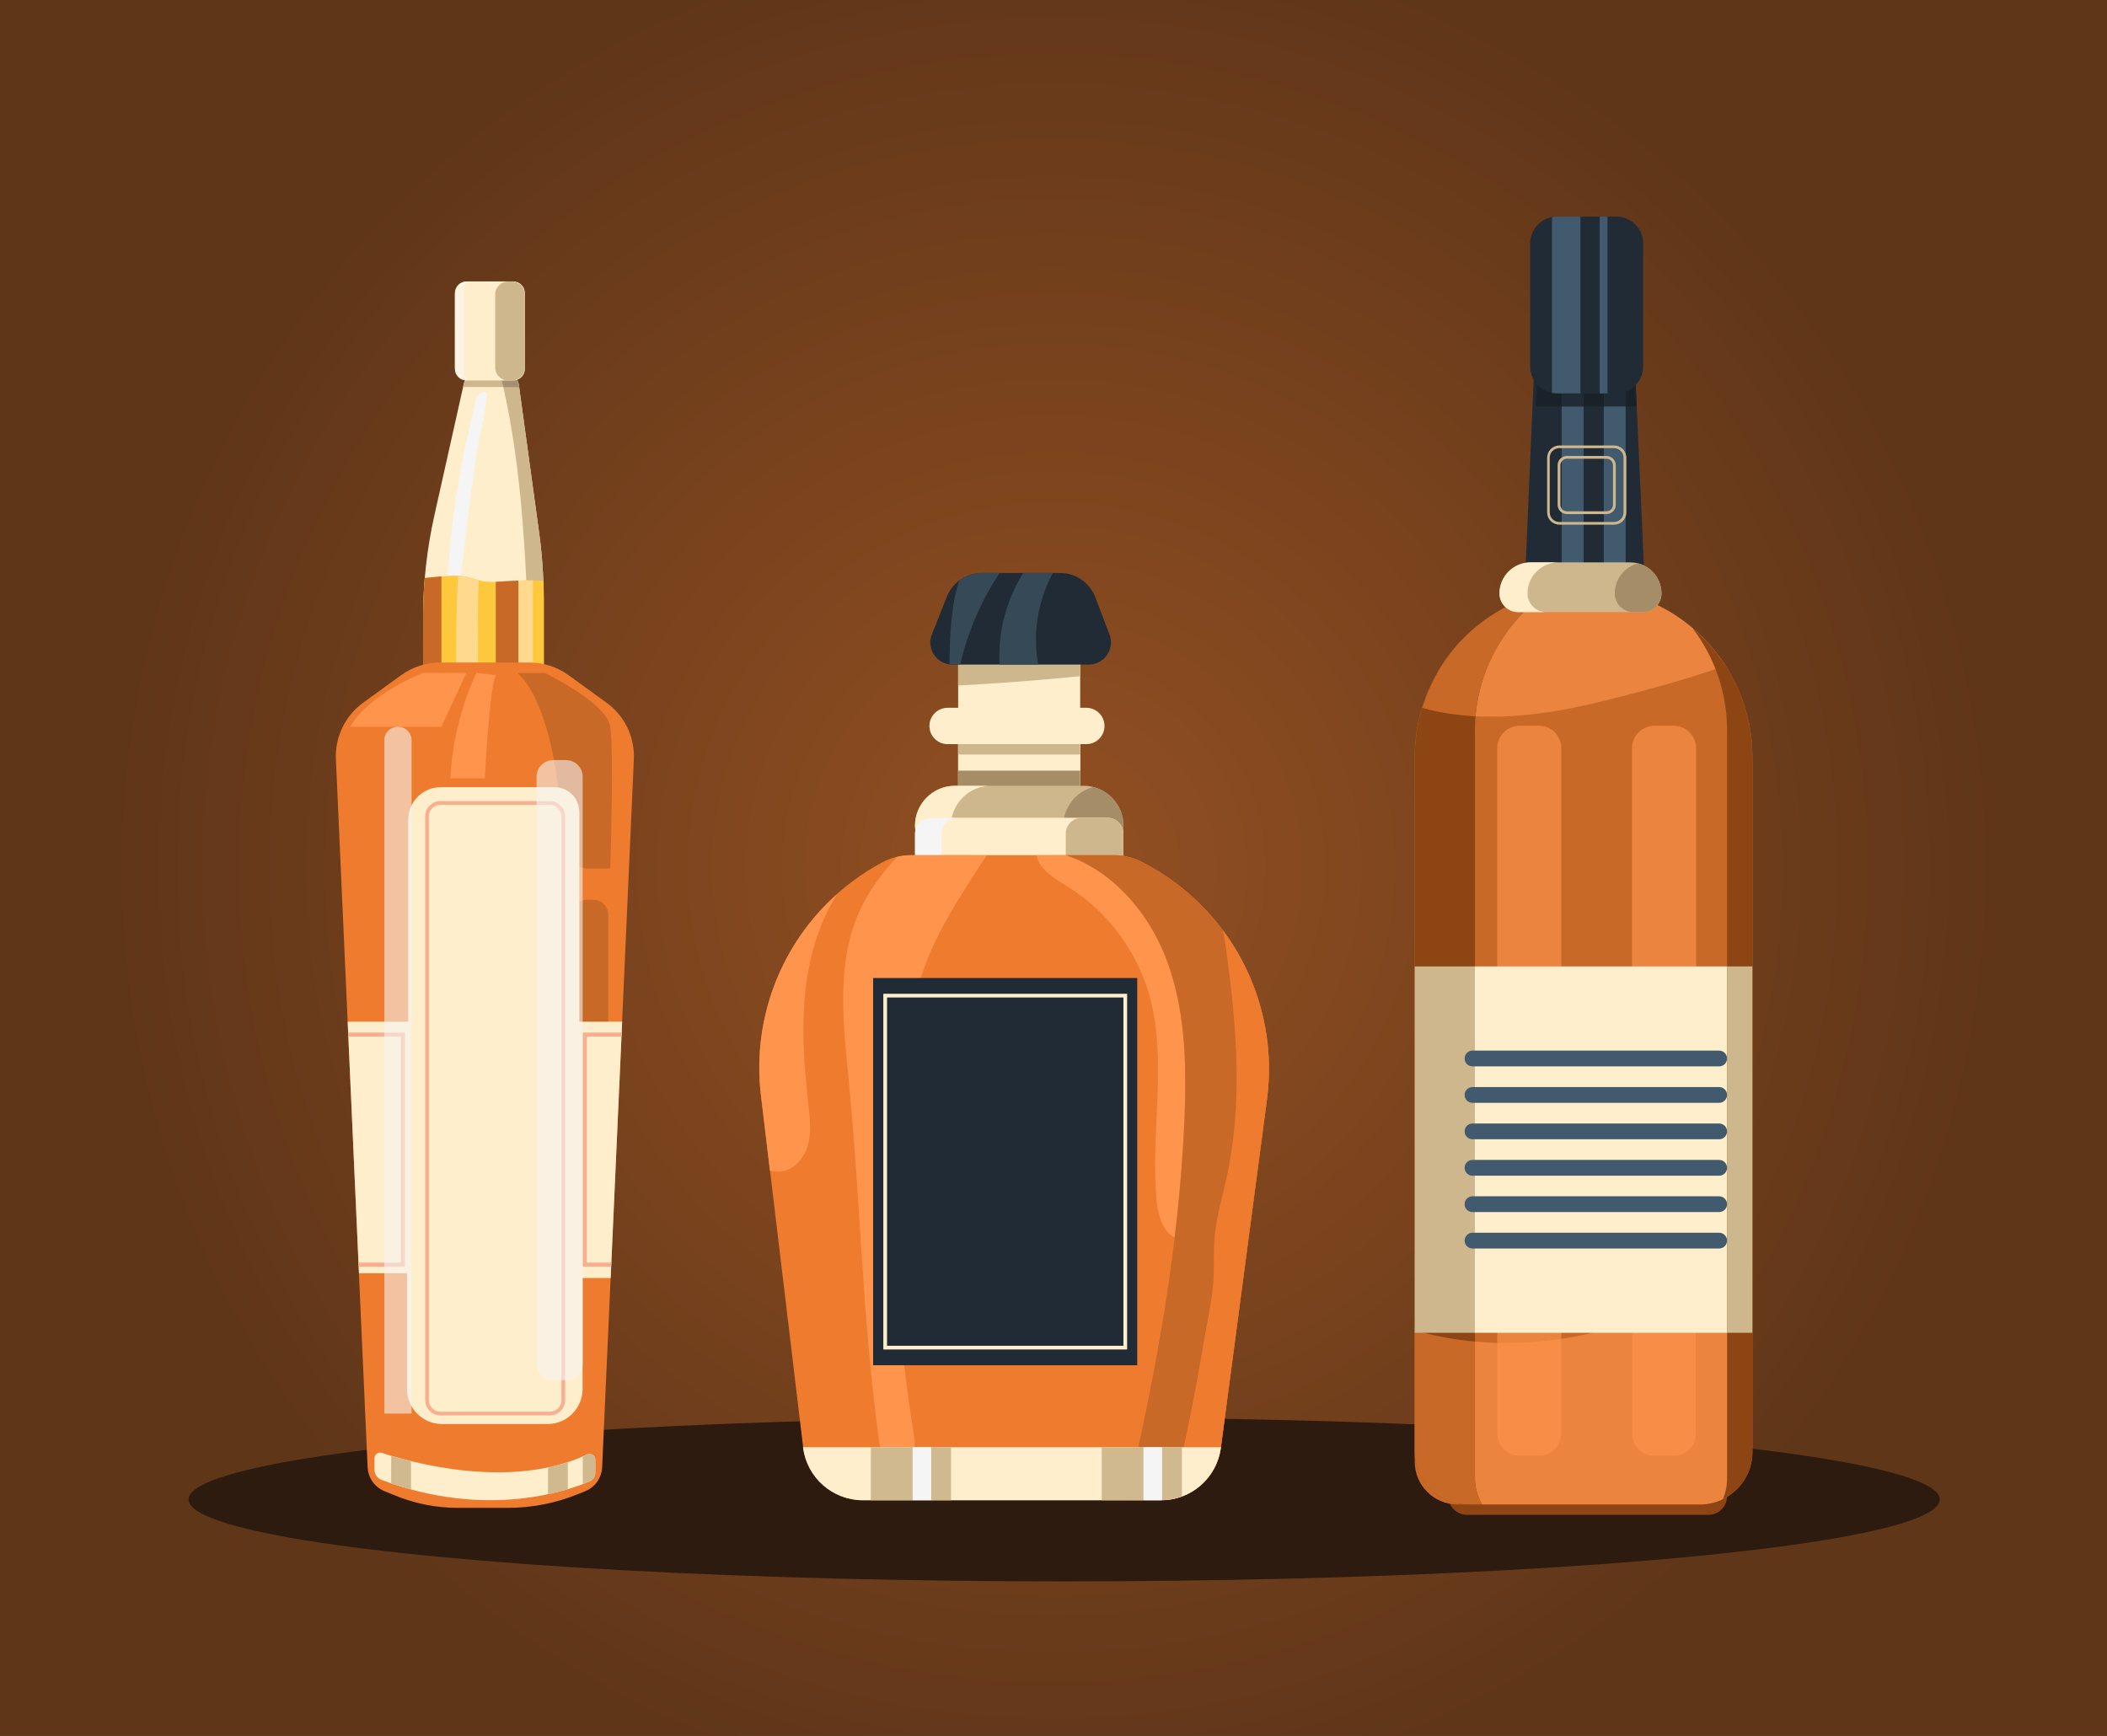 <?xml version="1.0" encoding="utf-8"?>
<!-- Generator: Adobe Illustrator 22.1.0, SVG Export Plug-In . SVG Version: 6.00 Build 0)  -->
<svg version="1.1" xmlns="http://www.w3.org/2000/svg" xmlns:xlink="http://www.w3.org/1999/xlink" x="0px" y="0px"
	 viewBox="0 0 2272 1872" style="enable-background:new 0 0 2272 1872;" xml:space="preserve">
<rect x="0" y="0" width="2272" height="1872" fill="#333333" stroke="none"/>
<style type="text/css">
	.st0{fill:url(#SVGID_1_);}
	.st1{fill:#2D1B0F;}
	.st2{fill:#FFEECB;}
	.st3{fill:#CEB78D;}
	.st4{fill:#A59171;}
	.st5{fill:#F5F5F5;}
	.st6{fill:#FEC83D;}
	.st7{fill:#C96928;}
	.st8{fill:#FFD98D;}
	.st9{fill:#EF7C2E;}
	.st10{fill:#FF954D;}
	.st11{fill:none;stroke:#F9AE90;stroke-width:4;stroke-miterlimit:10;}
	.st12{fill:#F9AE90;}
	.st13{fill:#D1B98F;}
	.st14{opacity:0.58;fill:#F5F5F5;}
	.st15{fill:#FCF3E3;}
	.st16{fill:#A58D67;}
	.st17{fill:#202B35;}
	.st18{fill:none;}
	.st19{fill:#364956;}
	.st20{fill:#192228;}
	.st21{fill:#415A6D;}
	.st22{fill:#8E4514;}
	.st23{opacity:0.61;fill:#FF954D;}
</style>
<g id="Background">
	<g id="Layer_1_1_">
	</g>
	<g id="Layer_2">
	</g>
	<g id="Layer_1_2_">
	</g>
	<g id="Layer_2_1_">
	</g>
	<g>
		<g>
			<radialGradient id="SVGID_1_" cx="1136" cy="936" r="1040.815" gradientUnits="userSpaceOnUse">
				<stop  offset="0" style="stop-color:#935022"/>
				<stop  offset="0.975" style="stop-color:#603619"/>
			</radialGradient>
			<rect x="0" class="st0" width="2272" height="1872"/>
		</g>
	</g>
</g>
<g id="object">
	<g>
		<ellipse class="st1" cx="1147.5" cy="1617" rx="944.2" ry="88.4"/>
		<g>
			<g>
				<g>
					<path class="st2" d="M581.5,575.7l-22-160.4c-1.1-7.9-7.8-13.7-15.8-13.7h-28.1c-7.4,0-13.9,5.2-15.5,12.4l-31.6,141.3
						c-8.2,36.5-12.3,73.9-12.3,111.3v59.2h130.1v-80.6C586.2,621.8,584.6,598.7,581.5,575.7z"/>
					<path class="st3" d="M586.2,645.1c0-23.2-1.6-46.4-4.7-69.4l-22-160.4c-1.1-7.9-7.8-13.7-15.8-13.7h-5.4
						c1.9,5,3.2,10.4,4.4,15.7c20.5,91.1,24.2,185.1,27.8,278.4c0.4,9.7-0.1,19.9,0,30.1h15.7V645.1z"/>
					<path class="st3" d="M542.7,417.2c-1.2-5.2-2.5-10.6-4.4-15.7h-22.7c-7.4,0-13.9,5.2-15.5,12.4l-0.8,3.5h43.5
						C542.7,417.4,542.7,417.3,542.7,417.2z"/>
					<path class="st4" d="M542.8,417.5h17l-0.3-2.2c-1.1-7.9-7.8-13.7-15.8-13.7h-5.4c1.9,5,3.2,10.4,4.4,15.7
						C542.7,417.3,542.7,417.4,542.8,417.5z"/>
					<path class="st5" d="M518.5,423.9c-6.6,3.1-7,15.3-8.5,21.5c-9.9,39.6-17.3,79.8-22.1,120.3c-2.7,22.4-4.6,44.8-5.8,67.3
						c-0.2,4.1-0.4,8.5,1.6,12.1c1.9,3.7,6.6,6.2,10.3,4.3c5.5-52.6,12-105.1,19.5-157.5c2.9-20.1,8.9-40.5,10.9-60.6
						C524.9,425.6,527,419.9,518.5,423.9z"/>
					<path class="st6" d="M545.3,626.8c-8.3,0.6-16.8,1.4-25-0.1c-5.9-1.1-11.5-3.5-17.4-4.7c-9.4-2-19.2-1.1-28.8-0.2
						c-5.3,0.5-10.7,1-16,1.5c-1.2,14.4-1.8,28.8-1.8,43.3v59.2h130.1v-80.6c0-6.3-0.1-12.6-0.4-18.9
						C572.3,625.6,558.8,625.9,545.3,626.8z"/>
					<path class="st7" d="M545.3,626.8c-3.5,0.2-7.1,0.5-10.7,0.7v98.2h24.5v-99.6C554.5,626.3,549.9,626.5,545.3,626.8z"/>
					<path class="st8" d="M559.1,626.1v99.6h15.6v-99.8C569.5,625.8,564.3,625.9,559.1,626.1z"/>
					<path class="st8" d="M516.3,625.8c-4.5-1.2-8.9-2.8-13.5-3.8c-3-0.6-6-1-9-1.1c-1.4,34.9-2.6,69.9-1.7,104.8H515
						C516.1,692.4,514.4,658.9,516.3,625.8z"/>
					<path class="st7" d="M474,621.8c-5.3,0.5-10.7,1-16,1.5c-1.2,14.4-1.8,28.8-1.8,43.3v59.2H476V621.6
						C475.3,621.7,474.7,621.7,474,621.8z"/>
					<path class="st9" d="M654,757.8L612.9,728c-12.2-8.8-26.8-13.5-41.8-13.5H525h-4.3h-46.2c-15,0-29.6,4.7-41.8,13.5l-41.1,29.8
						c-19.4,14.1-30.5,37-29.4,60.9l34.2,763.6c0.5,11.4,7.6,21.5,18.2,25.8l11.3,4.6c21.6,8.9,44.6,13.4,67.9,13.4h26.9h4.3h22.4
						c26.2,0,52.2-5.1,76.5-15.1l7.2-2.9c10.6-4.3,17.7-14.4,18.2-25.8l34.2-763.6C684.5,794.7,673.5,771.8,654,757.8z"/>
					<path class="st7" d="M656,1310.4h-39.7V986.6c0-9,7.3-16.3,16.3-16.3h7c9,0,16.3,7.3,16.3,16.3V1310.4z"/>
					<path class="st7" d="M557.6,725.7c0,0,42.8,27.3,49.5,185.3c0.6,14.3,12.4,25.6,26.7,25.6h24.3c0,0,4-126.9,0-152.8
						c-4-26-70.5-58-70.5-58H557.6z"/>
					<path class="st10" d="M456.2,725.7c0,0-58.9,22.7-78.4,58h98.1l27-58H456.2z"/>
					<g>
						<path class="st2" d="M624.7,1101.8V875.7c0-14.8-12-26.8-26.8-26.8H475.3c-19.4,0-35.1,15.7-35.1,35.1v217.8h-65.3l12.2,271.3
							h51.8V1498c0,20.8,16.9,37.7,37.7,37.7h113.9c20.8,0,37.7-16.9,37.7-37.7v-119.8h30.3l12.4-276.4H624.7z"/>
					</g>
					<path class="st11" d="M592.9,1524.4H475c-8,0-14.5-6.5-14.5-14.5V880.4c0-8,6.5-14.5,14.5-14.5h117.9c8,0,14.5,6.5,14.5,14.5
						v629.6C607.4,1517.9,600.9,1524.4,592.9,1524.4z"/>
					<g>
						<polygon class="st12" points="436.7,1113.5 375.4,1113.5 375.6,1117.9 432.2,1117.9 432.2,1361.6 386.5,1361.6 386.7,1366 
							436.7,1366 						"/>
						<polygon class="st12" points="628.3,1366 658.9,1366 659.1,1361.6 632.8,1361.6 632.8,1117.9 670,1117.9 670.2,1113.5 
							628.3,1113.5 						"/>
					</g>
					<path class="st2" d="M633.2,1568.5c-82.5,39.1-191.4,8.2-221.4-1.7c-3.9-1.3-8,1.6-8,5.8v12.1c0,5,3.1,9.6,7.7,11.3
						c114,42.7,201.8,11.3,224.6,1.4c3.5-1.5,5.8-5.1,5.8-9V1574C641.9,1569.5,637.2,1566.6,633.2,1568.5z"/>
					<g>
						<path class="st13" d="M421.8,1599.7c7.2,2.5,14.4,4.6,21.4,6.5v-30.5c-8.2-2-15.4-4-21.4-5.8V1599.7z"/>
						<path class="st13" d="M590.9,1611.4c8-1.7,15.1-3.6,21.4-5.4v-29.1c-7,2.3-14.2,4.2-21.4,5.7V1611.4z"/>
						<path class="st13" d="M633.2,1568.5c-1.6,0.8-3.2,1.5-4.8,2.2v29.8c3.1-1.2,5.7-2.2,7.7-3.1c3.5-1.5,5.8-5.1,5.8-9V1574
							C641.9,1569.5,637.2,1566.6,633.2,1568.5z"/>
					</g>
					<path class="st14" d="M429.1,783.7c-8.1,0-14.7,6.6-14.7,14.7v726h29.4v-726C443.8,790.3,437.2,783.7,429.1,783.7z"/>
					<path class="st14" d="M610.4,1488.4h-13.9c-9.9,0-17.9-8-17.9-17.9V837.6c0-9.9,8-17.9,17.9-17.9h13.9c9.9,0,17.9,8,17.9,17.9
						v632.9C628.3,1480.4,620.3,1488.4,610.4,1488.4z"/>
					<path class="st10" d="M513.8,725.7c0,0-25.1,49-28.2,113.7h37.2c0,0,4.8-99.1,11.9-111.4L513.8,725.7z"/>
				</g>
				<path class="st2" d="M553.5,410.3h-50.5c-6.9,0-12.5-5.6-12.5-12.5V316c0-6.9,5.6-12.5,12.5-12.5h50.5c6.9,0,12.5,5.6,12.5,12.5
					v81.8C566,404.7,560.4,410.3,553.5,410.3z"/>
				<path class="st15" d="M500.4,313.3c0-3.7,1.3-7.1,3.5-9.8c-7.4,0.3-13.3,6.4-13.3,13.9v78.9c0,7.5,5.9,13.6,13.3,13.9
					c-2.2-2.7-3.5-6.1-3.5-9.8V313.3z"/>
				<path class="st3" d="M566,396.4v-78.9c0-7.7-6.2-13.9-13.9-13.9h-4.2c-7.7,0-13.9,6.2-13.9,13.9v78.9c0,7.7,6.2,13.9,13.9,13.9
					h4.2C559.8,410.3,566,404,566,396.4z"/>
			</g>
			<g>
				<rect x="1033.2" y="692.8" class="st2" width="131.6" height="189.8"/>
				<path class="st3" d="M1164.8,692.8h-131.6v46.5c43.9-2.4,87.8-5.7,131.6-10.1V692.8z"/>
				<g>
					<g>
						<rect x="1033.2" y="783.5" class="st2" width="131.6" height="230.3"/>
						<rect x="1033.2" y="831.1" class="st16" width="131.6" height="26.6"/>
						<rect x="1033.2" y="787.1" class="st3" width="131.6" height="26.6"/>
						<path class="st3" d="M1168.3,847.4h-138.5c-23.8,0-43.1,19.3-43.1,43.1v0c0,14.3,11.6,25.9,25.9,25.9h173
							c14.3,0,25.9-11.6,25.9-25.9v0C1211.4,866.7,1192.1,847.4,1168.3,847.4z"/>
						<path class="st16" d="M1211.4,890.5L1211.4,890.5c0-20.1-13.8-37-32.4-41.8c-18.6,4.8-32.4,21.7-32.4,41.8v0
							c0,14.3,11.6,25.9,25.9,25.9h13.1C1199.8,916.4,1211.4,904.8,1211.4,890.5z"/>
						<path class="st2" d="M1025.5,890.5L1025.5,890.5c0-23.8,19.3-43.1,43.1-43.1h-38.9c-23.8,0-43.1,19.3-43.1,43.1v0
							c0,14.3,11.6,25.9,25.9,25.9h38.9C1037.1,916.4,1025.5,904.8,1025.5,890.5z"/>
						<path class="st2" d="M1194.1,881.9h-190.2c-9.5,0-17.2,7.7-17.2,17.2v51.7h224.7v-51.7
							C1211.4,889.6,1203.6,881.9,1194.1,881.9z"/>
						<path class="st5" d="M1032.5,881.9h-28.6c-9.5,0-17.2,7.7-17.2,17.2v51.7h28.6v-51.7C1015.2,889.6,1022.9,881.9,1032.5,881.9z
							"/>
						<path class="st3" d="M1194.1,881.9h-27.7c-9.5,0-17.2,7.7-17.2,17.2v51.7h62.2v-51.7C1211.4,889.6,1203.6,881.9,1194.1,881.9z
							"/>
						<path class="st9" d="M1231.9,929.9l-0.9-0.5c-9.2-4.7-19.3-7.2-29.6-7.2H982.2c-10.7,0-21.1,2.6-30.5,7.6l0,0
							c-91.4,48.7-143.4,148.4-131.1,251.2l45.4,379.5c3.9,32.7,31.6,57.3,64.5,57.3H1252c32.6,0,60.1-24.1,64.4-56.4l49.7-375.3
							C1380.2,1080.9,1326.4,978.3,1231.9,929.9z"/>
					</g>
					<path class="st10" d="M1152.8,957c40.9,25.9,71.9,67,85.7,113.4c21.7,73.2,0.9,152,9.1,227.9c1.5,14,7.6,30.9,19,36.1
						c5.1-42.7,8.8-85.5,10.6-128.5c2.4-59,1-119.7-20.8-174.6c-19.4-48.9-57.8-92.7-107-109h-31.7c0.4,2.3,1.1,4.5,2.1,6.6
						C1126.5,941.9,1140.5,949.2,1152.8,957z"/>
					<path class="st10" d="M915.3,1165.8c14.2,145.9,15.2,293.3,40.4,437.7c13.9,0.2,25.4-12.2,29-25.6c3.6-13.4,1.3-27.6-0.9-41.3
						c-18.4-115.7-23.1-233.5-13.9-350.3c4.2-53.9,11.6-108.3,32.7-158c13.7-32.3,32.9-62,51.9-91.4c3.2-4.9,6.3-9.8,9.6-14.6h-81.9
						c-5,0-9.9,0.6-14.7,1.7c-16.5,17.6-30.9,36.9-40.8,58.9C901.4,1039.3,909.3,1104.2,915.3,1165.8z"/>
					<path class="st10" d="M842.2,1263.3c14.4-1.7,25.3-14.8,29.1-28.7c3.8-14,2-28.8,0.4-43.1c-6.1-54-9.5-109.4,3.6-162.1
						c5.7-22.9,14.8-45.3,27.4-65.3c-60.3,53.7-92.1,134.4-82.2,217.1l9.7,81C834,1263.3,838,1263.8,842.2,1263.3z"/>
					<path class="st7" d="M1231.9,929.9l-0.9-0.5c-9.2-4.7-19.3-7.2-29.6-7.2h-51.9c49.2,16.4,87.7,60.2,107,109
						c21.8,54.9,23.2,115.6,20.8,174.6c-5.7,139-31.2,276.4-62.6,411.9h37.4c32.6,0,60.1-24.1,64.4-56.4l49.7-375.3
						C1380.2,1080.9,1326.4,978.3,1231.9,929.9z"/>
					<path class="st9" d="M1318.6,1003.1c1.7,8,2.9,16.1,4,24.1c11.1,80.6,17.5,163.2,0.1,242.6c-4.7,21.4-11.1,42.5-13,64.3
						c-1.4,16-0.2,32.1-1.3,48.1c-1.1,15.4-4.2,30.5-6.9,45.7c-9.6,53.5-21.8,131.5-40,189.2c28.3-4.2,51.1-26.6,54.9-55.7
						l49.7-375.3C1375,1119.7,1356.9,1054.4,1318.6,1003.1z"/>
					<g>
						<g>
							<rect x="941.5" y="1054.7" class="st17" width="284.8" height="417.6"/>
						</g>
						<g>
							<path class="st2" d="M1215.4,1455.3H952.5v-383.6h262.9V1455.3z M956.5,1451.3h254.9v-375.6H956.5V1451.3z"/>
						</g>
					</g>
					<path class="st18" d="M865.9,1560.6"/>
					<path class="st2" d="M865.9,1560.6c3.9,32.7,31.6,57.3,64.5,57.3H1252c32.6,0,60.1-24.1,64.4-56.4l0.1-0.8H865.9z"/>
					<g>
						<rect x="939" y="1560.6" class="st13" width="45.1" height="57.3"/>
						<rect x="1004" y="1560.6" class="st13" width="21.5" height="57.3"/>
						<rect x="984.2" y="1560.6" class="st5" width="19.8" height="57.3"/>
						<rect x="1188" y="1560.6" class="st13" width="45.1" height="57.3"/>
						<path class="st13" d="M1274.5,1613.8v-53.3h-21.5v57.2C1260.5,1617.7,1267.7,1616.3,1274.5,1613.8z"/>
						<path class="st5" d="M1252,1617.8c0.3,0,0.6,0,0.9,0v-57.2h-19.8v57.3H1252z"/>
					</g>
				</g>
				<path class="st2" d="M1171.4,763.3h-149.6c-10.8,0-19.6,8.8-19.6,19.6c0,10.8,8.8,19.6,19.6,19.6h149.6
					c10.8,0,19.6-8.8,19.6-19.6C1191,772.1,1182.2,763.3,1171.4,763.3z"/>
				<path class="st17" d="M1196.4,684.3l-15.3-40.2c-6-15.8-21.2-26.2-38.1-26.2h-84.2c-16.7,0-31.7,10.2-37.8,25.6l-16.1,40.5
					c-6.3,15.7,5.3,32.7,22.2,32.7h147C1190.8,716.6,1202.3,699.9,1196.4,684.3z"/>
				<path class="st19" d="M1135.4,617.8h-32c-18.4,29.3-27.6,64.3-25.5,98.8h41.6C1113.4,683.2,1119.1,647.6,1135.4,617.8z"/>
				<path class="st19" d="M1058.8,617.8c-8.9,0-17.4,2.9-24.3,8c-5.1,14.7-7.4,30.5-8.8,46c-1.3,14.8-1.8,29.7-1.9,44.6
					c1,0.1,2,0.2,3.1,0.2h8.5c8.1-35.1,22.6-68.8,42.6-98.8H1058.8z"/>
			</g>
			<g>
				<path class="st17" d="M1777.8,725.7h-133.7l15.7-365.5c0.5-11.4,9.9-20.4,21.3-20.4h59c11.4,0,20.7,8.9,21.3,20.3L1777.8,725.7z
					"/>
				<path class="st17" d="M1773.7,729.8H1640l15.7-365.5c0.5-11.4,9.9-20.4,21.3-20.4h59c11.4,0,20.7,8.9,21.3,20.3L1773.7,729.8z"
					/>
				<g>
					<rect x="1707.6" y="339.8" class="st20" width="21.8" height="98.5"/>
					<path class="st20" d="M1743.9,340.2c0.3,0.1,0.6,0.1,0.8,0.2C1744.4,340.3,1744.2,340.2,1743.9,340.2z"/>
					<path class="st20" d="M1745.7,340.6c0.3,0.1,0.6,0.2,0.9,0.3C1746.3,340.8,1746,340.7,1745.7,340.6z"/>
					<path class="st20" d="M1742,339.9c0.2,0,0.5,0.1,0.7,0.1C1742.4,340,1742.2,339.9,1742,339.9z"/>
					<path class="st20" d="M1747.5,341.2c0.3,0.1,0.6,0.2,1,0.4C1748.1,341.4,1747.8,341.3,1747.5,341.2z"/>
					<path class="st20" d="M1749.1,341.9c0.4,0.2,0.7,0.3,1,0.5C1749.8,342.2,1749.4,342,1749.1,341.9z"/>
					<path class="st20" d="M1681,339.8c-11.4,0-20.8,9-21.3,20.4l-3.4,78.2h27.6v-98.5H1681z"/>
					<path class="st20" d="M1753,438.3h11.8l-3.5-78.2c-0.3-7.7-4.7-14.2-11-17.7c1,0.5,1.9,1.1,2.7,1.8V438.3z"/>
					<rect x="1684" y="438.3" class="st21" width="23.6" height="287.4"/>
					<rect x="1684" y="339.8" class="st21" width="23.6" height="98.5"/>
					<path class="st21" d="M1750.1,342.4c0,0,0.1,0.1,0.1,0.1C1750.2,342.4,1750.2,342.4,1750.1,342.4z"/>
					<path class="st21" d="M1744.7,340.4c0.3,0.1,0.7,0.2,1,0.3C1745.4,340.5,1745.1,340.4,1744.7,340.4z"/>
					<path class="st21" d="M1748.4,341.6c0.2,0.1,0.4,0.2,0.7,0.3C1748.9,341.8,1748.6,341.7,1748.4,341.6z"/>
					<rect x="1729.4" y="438.3" class="st21" width="23.6" height="287.4"/>
					<path class="st21" d="M1740,339.8c0.7,0,1.3,0,2,0.1C1741.3,339.9,1740.7,339.8,1740,339.8z"/>
					<path class="st21" d="M1742.7,340c0.4,0.1,0.8,0.1,1.2,0.2C1743.5,340.1,1743.1,340.1,1742.7,340z"/>
					<path class="st21" d="M1746.6,340.9c0.3,0.1,0.6,0.2,0.8,0.3C1747.2,341.1,1746.9,341,1746.6,340.9z"/>
					<path class="st21" d="M1753,344.2c-0.9-0.7-1.8-1.3-2.7-1.8c0,0-0.1-0.1-0.1-0.1c-0.3-0.2-0.7-0.3-1-0.5
						c-0.2-0.1-0.4-0.2-0.7-0.3c-0.3-0.1-0.6-0.3-1-0.4c-0.3-0.1-0.6-0.2-0.8-0.3c-0.3-0.1-0.6-0.2-0.9-0.3c-0.3-0.1-0.7-0.2-1-0.3
						c-0.3-0.1-0.5-0.1-0.8-0.2c-0.4-0.1-0.8-0.1-1.2-0.2c-0.2,0-0.5-0.1-0.7-0.1c-0.6-0.1-1.3-0.1-2-0.1h-10.6v98.5h23.6V344.2z"/>
					<rect x="1684" y="339.8" class="st17" width="23.6" height="98.5"/>
					<path class="st17" d="M1753,344.2c-0.9-0.7-1.8-1.3-2.7-1.8c0,0-0.1-0.1-0.1-0.1c-0.3-0.2-0.7-0.3-1-0.5
						c-0.2-0.1-0.4-0.2-0.7-0.3c-0.3-0.1-0.6-0.3-1-0.4c-0.3-0.1-0.6-0.2-0.8-0.3c-0.3-0.1-0.6-0.2-0.9-0.3c-0.3-0.1-0.7-0.2-1-0.3
						c-0.3-0.1-0.5-0.1-0.8-0.2c-0.4-0.1-0.8-0.1-1.2-0.2c-0.2,0-0.5-0.1-0.7-0.1c-0.6-0.1-1.3-0.1-2-0.1h-10.6v98.5h23.6V344.2z"/>
				</g>
				<g>
					<path class="st22" d="M1842.2,1633.6h-260.3c-11.1,0-20.1-9-20.1-20.1v-2.3h300.5v2.3
						C1862.3,1624.6,1853.3,1633.6,1842.2,1633.6z"/>
					<path class="st7" d="M1707.6,634.2L1707.6,634.2c-100.6,0-182.1,81.5-182.1,182.1v760c0,25.4,20.6,46.1,46.1,46.1h261.3
						c31.4,0,56.8-25.4,56.8-56.8V816.3C1889.6,715.8,1808.1,634.2,1707.6,634.2z"/>
					<path class="st22" d="M1590.4,788.3c0-62.2,31.2-117.2,78.9-150c-82.1,17.6-143.7,90.6-143.7,178v749.5
						c0,31.2,25.3,56.6,56.6,56.6h16c-4.9-8.4-7.7-18.1-7.7-28.6V788.3z"/>
					<path class="st23" d="M1707.6,634.2L1707.6,634.2c-21.3,0-41.8,3.7-60.8,10.4c7.3-2.6,14.8-4.7,22.5-6.4
						c-43.6,30-73.4,78.5-78.2,134.2c13.2,0.7,26.5,0.6,39.7-0.2c50.2-3.1,99.2-15.9,147.7-29.1c27.4-7.5,55.2-15.5,82.1-25.5
						C1828.1,667.4,1771.7,634.2,1707.6,634.2z"/>
					<path class="st7" d="M1591.1,772.5c4.8-55.7,34.6-104.2,78.2-134.2c-7.7,1.6-15.2,3.8-22.5,6.4c0,0,0,0,0,0
						c-1.2,0.4-2.4,0.9-3.6,1.3c0,0-0.1,0-0.1,0c-8.4,3.2-16.4,6.9-24.2,11.3c-0.1,0.1-0.2,0.1-0.3,0.2c-1,0.6-2.1,1.2-3.1,1.8
						c-0.1,0-0.2,0.1-0.2,0.1c-6.4,3.8-12.6,8-18.5,12.5c-0.1,0.1-0.3,0.2-0.4,0.3c-0.9,0.7-1.7,1.3-2.5,2c-0.2,0.2-0.4,0.3-0.6,0.5
						c-0.8,0.7-1.7,1.3-2.5,2c-0.2,0.1-0.3,0.3-0.5,0.4c-0.8,0.7-1.7,1.4-2.5,2.2c-0.1,0-0.1,0.1-0.2,0.1c-3.6,3.2-7.1,6.5-10.4,9.9
						c-0.2,0.2-0.4,0.4-0.6,0.6c-0.7,0.7-1.3,1.4-2,2.1c-0.3,0.3-0.5,0.6-0.8,0.8c-0.6,0.7-1.2,1.4-1.9,2.1
						c-0.3,0.3-0.6,0.6-0.8,0.9c-0.6,0.7-1.2,1.4-1.8,2.1c-0.3,0.3-0.5,0.6-0.8,0.9c-0.6,0.7-1.2,1.4-1.8,2.2
						c-0.2,0.2-0.4,0.4-0.5,0.7c-2,2.5-4,5-5.8,7.6c-0.3,0.4-0.5,0.7-0.8,1.1c-0.5,0.7-1,1.4-1.4,2c-0.3,0.4-0.6,0.9-0.9,1.3
						c-0.4,0.7-0.9,1.3-1.3,2c-0.3,0.5-0.6,1-0.9,1.4c-0.4,0.7-0.8,1.3-1.3,2c-0.3,0.5-0.6,1-0.9,1.5c-0.4,0.7-0.8,1.3-1.2,2
						c-0.3,0.5-0.6,1.1-0.9,1.6c-0.4,0.6-0.8,1.3-1.1,1.9c-0.3,0.6-0.6,1.1-0.9,1.7c-0.6,1.1-1.2,2.2-1.8,3.4
						c-0.3,0.6-0.7,1.3-1,1.9c-0.3,0.6-0.6,1.2-0.9,1.8c-0.3,0.6-0.6,1.3-0.9,1.9c-0.3,0.6-0.6,1.2-0.9,1.8
						c-0.3,0.6-0.6,1.3-0.9,1.9c-0.3,0.6-0.6,1.2-0.8,1.8c-0.3,0.7-0.6,1.3-0.9,2c-0.3,0.6-0.5,1.2-0.8,1.8
						c-0.3,0.7-0.6,1.4-0.8,2.1c-0.2,0.6-0.5,1.2-0.7,1.8c-0.3,0.8-0.6,1.5-0.9,2.3c-0.2,0.5-0.4,1-0.6,1.6
						c-0.5,1.3-0.9,2.5-1.3,3.8c-0.1,0.4-0.3,0.8-0.4,1.2c-0.3,0.9-0.6,1.8-0.9,2.8c-0.2,0.5-0.3,1.1-0.5,1.6c0,0,0,0.1,0,0.1
						C1552.1,768.6,1571.5,771.4,1591.1,772.5z"/>
					<path class="st22" d="M1824.7,676.9c23.6,30.7,37.6,69.1,37.6,110.8v806.6c0,8-1.7,15.5-4.6,22.4c18.9-9.2,31.9-28.5,31.9-50.9
						V816.3C1889.6,760.4,1864.4,710.3,1824.7,676.9z"/>
					<path class="st23" d="M1804.6,1570h-20.5c-13.4,0-24.3-10.9-24.3-24.3V806.9c0-13.4,10.9-24.3,24.3-24.3h20.5
						c13.4,0,24.3,10.9,24.3,24.3v738.8C1828.9,1559.1,1818,1570,1804.6,1570z"/>
					<path class="st23" d="M1659.3,1570h-20.5c-13.4,0-24.3-10.9-24.3-24.3V806.9c0-13.4,10.9-24.3,24.3-24.3h20.5
						c13.4,0,24.3,10.9,24.3,24.3v738.8C1683.6,1559.1,1672.8,1570,1659.3,1570z"/>
				</g>
				<g>
					<path class="st23" d="M1862.3,1594.3v-218.5c-10.9,6.8-22.1,13.1-33.4,19.1v147.9c0,15-12.1,27.1-27.1,27.1h-14.9
						c-15,0-27.1-12.1-27.1-27.1v-117.7c-24.6,8.5-50.2,14.8-76.1,18.7v99c0,15-12.1,27.1-27.1,27.1h-14.9
						c-15,0-27.1-12.1-27.1-27.1v-94.6c-8.1-0.2-16.1-0.7-24.1-1.4v147c0,10.4,2.8,20.2,7.7,28.6h234.9c8.8,0,17.2-2,24.7-5.6
						c0,0,0,0,0,0C1860.7,1609.9,1862.3,1602.3,1862.3,1594.3z"/>
					<path class="st7" d="M1590.4,1446.8c-22-2-43.8-6-64.9-12.2v131.1c0,6.8,1.2,13.4,3.4,19.5c1.6,4.3,3.7,8.4,6.2,12.2
						c2,3,4.3,5.8,6.9,8.4c1.9,1.9,4,3.7,6.2,5.3c1.5,1.1,3,2.1,4.5,3c0.8,0.5,1.6,0.9,2.4,1.4c8,4.4,17.2,6.8,27,6.8h16
						c-4.9-8.4-7.7-18.1-7.7-28.6V1446.8z"/>
					<path class="st23" d="M1759.7,1425.2v117.7c0,15,12.1,27.1,27.1,27.1h14.9c15,0,27.1-12.1,27.1-27.1V1395
						c-21.3,11.2-43.3,21-66.1,29.1C1761.8,1424.5,1760.8,1424.8,1759.7,1425.2z"/>
					<path class="st23" d="M1614.5,1448.2v94.6c0,15,12.1,27.1,27.1,27.1h14.9c15,0,27.1-12.1,27.1-27.1v-99
						C1660.7,1447.3,1637.5,1448.8,1614.5,1448.2z"/>
				</g>
				<path class="st17" d="M1742.9,233.6H1679c-16,0-29,13-29,29v132.7c0,16,13,29,29,29h63.8c16,0,29-13,29-29V262.6
					C1771.9,246.6,1758.9,233.6,1742.9,233.6z"/>
				<g>
					<path class="st21" d="M1679,233.6c-1.9,0-3.7,0.2-5.5,0.5v189.6c1.8,0.3,3.6,0.5,5.5,0.5h25.2V233.6H1679z"/>
					<rect x="1725" y="233.6" class="st21" width="8.4" height="190.7"/>
				</g>
				<g>
					<g>
						<path class="st3" d="M1740.5,565.8h-59c-7.3,0-13.2-5.9-13.2-13.2v-59c0-7.3,5.9-13.2,13.2-13.2h59c7.3,0,13.2,5.9,13.2,13.2
							v59C1753.7,559.9,1747.8,565.8,1740.5,565.8z M1681.4,483.3c-5.7,0-10.3,4.6-10.3,10.3v59c0,5.7,4.6,10.3,10.3,10.3h59
							c5.7,0,10.3-4.6,10.3-10.3v-59c0-5.7-4.6-10.3-10.3-10.3H1681.4z"/>
					</g>
					<g>
						<path class="st3" d="M1732.3,554.4h-42.7c-5.5,0-10-4.5-10-10v-42.7c0-5.5,4.5-10,10-10h42.7c5.5,0,10,4.5,10,10v42.7
							C1742.3,549.9,1737.8,554.4,1732.3,554.4z M1689.6,494.7c-3.9,0-7,3.2-7,7v42.7c0,3.9,3.2,7,7,7h42.7c3.9,0,7-3.2,7-7v-42.7
							c0-3.9-3.2-7-7-7H1689.6z"/>
					</g>
				</g>
				<g>
					<rect x="1590.4" y="1042.2" class="st2" width="271.9" height="395.1"/>
					<rect x="1525.5" y="1042.2" class="st3" width="64.9" height="395.1"/>
					<rect x="1862.3" y="1042.2" class="st3" width="27.3" height="395.1"/>
				</g>
				<g>
					<path class="st21" d="M1853.8,1133h-266c-4.7,0-8.5,3.8-8.5,8.5v0c0,4.7,3.8,8.5,8.5,8.5h266c4.7,0,8.5-3.8,8.5-8.5v0
						C1862.3,1136.9,1858.5,1133,1853.8,1133z"/>
					<path class="st21" d="M1853.8,1172.3h-266c-4.7,0-8.5,3.8-8.5,8.5v0c0,4.7,3.8,8.5,8.5,8.5h266c4.7,0,8.5-3.8,8.5-8.5v0
						C1862.3,1176.1,1858.5,1172.3,1853.8,1172.3z"/>
					<path class="st21" d="M1853.8,1211.6h-266c-4.7,0-8.5,3.8-8.5,8.5l0,0c0,4.7,3.8,8.5,8.5,8.5h266c4.7,0,8.5-3.8,8.5-8.5l0,0
						C1862.3,1215.4,1858.5,1211.6,1853.8,1211.6z"/>
					<path class="st21" d="M1853.8,1250.9h-266c-4.7,0-8.5,3.8-8.5,8.5v0c0,4.7,3.8,8.5,8.5,8.5h266c4.7,0,8.5-3.8,8.5-8.5v0
						C1862.3,1254.7,1858.5,1250.9,1853.8,1250.9z"/>
					<path class="st21" d="M1853.8,1290.1h-266c-4.7,0-8.5,3.8-8.5,8.5l0,0c0,4.7,3.8,8.5,8.5,8.5h266c4.7,0,8.5-3.8,8.5-8.5l0,0
						C1862.3,1293.9,1858.5,1290.1,1853.8,1290.1z"/>
					<path class="st21" d="M1853.8,1329.4h-266c-4.7,0-8.5,3.8-8.5,8.5v0c0,4.7,3.8,8.5,8.5,8.5h266c4.7,0,8.5-3.8,8.5-8.5v0
						C1862.3,1333.2,1858.5,1329.4,1853.8,1329.4z"/>
				</g>
				<g>
					<path class="st3" d="M1758.1,606.5h-107.7c-18.5,0-33.5,15-33.5,33.5v0c0,11.1,9,20.1,20.1,20.1h134.5c11.1,0,20.1-9,20.1-20.1
						v0C1791.6,621.5,1776.6,606.5,1758.1,606.5z"/>
					<path class="st16" d="M1791.6,640L1791.6,640c0-15.6-10.7-28.8-25.2-32.5c-14.5,3.7-25.2,16.8-25.2,32.5v0
						c0,11.1,9,20.1,20.1,20.1h10.2C1782.6,660.1,1791.6,651.1,1791.6,640z"/>
					<path class="st2" d="M1647.1,640L1647.1,640c0-18.5,15-33.5,33.5-33.5h-30.2c-18.5,0-33.5,15-33.5,33.5v0
						c0,11.1,9,20.1,20.1,20.1h30.2C1656.1,660.1,1647.1,651.1,1647.1,640z"/>
				</g>
			</g>
		</g>
	</g>
</g>
</svg>

